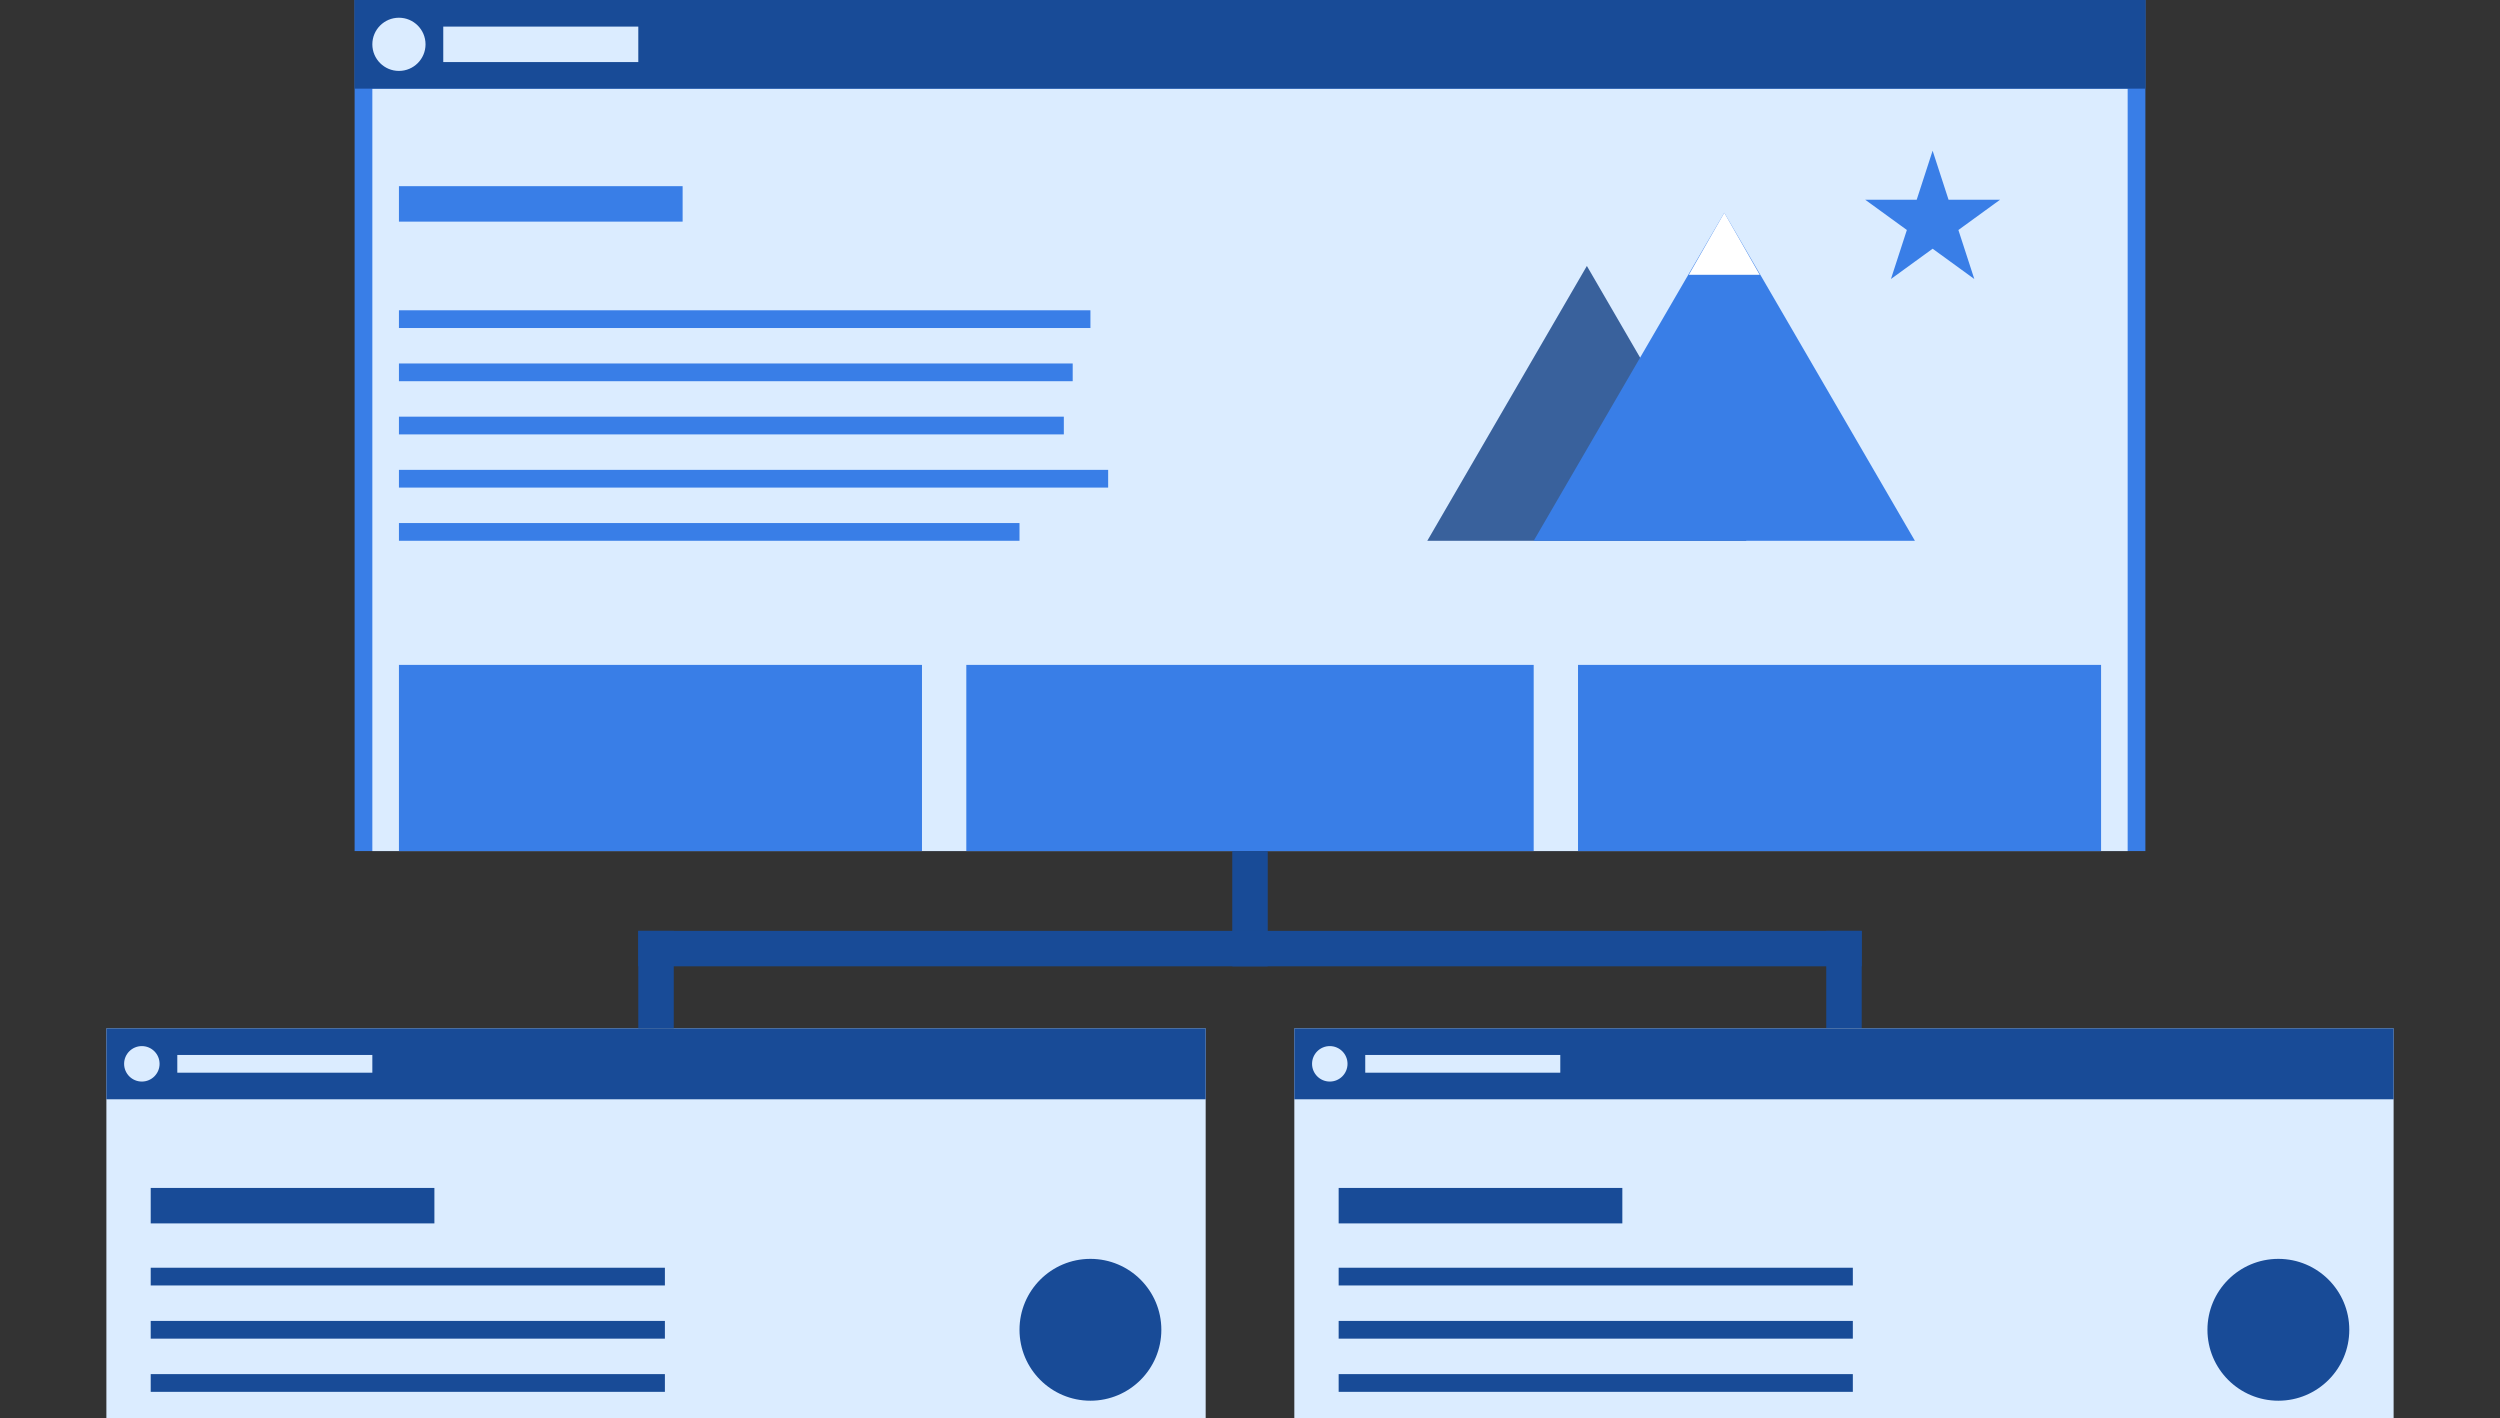 <svg width="282" height="160" viewBox="0 0 282 160" fill="none" xmlns="http://www.w3.org/2000/svg">
<rect x="0" y="0" width="282" height="160" fill="#333333" stroke="none"/>
<rect x="40" width="202" height="96" fill="#397EE7"/>
<rect x="42" y="10" width="198" height="86" fill="#DBECFF"/>
<path d="M218 17L219.796 22.528H225.608L220.906 25.944L222.702 31.472L218 28.056L213.298 31.472L215.094 25.944L210.392 22.528H216.204L218 17Z" fill="#397EE7"/>
<path d="M179 30L197 61H161L179 30Z" fill="#39619C"/>
<path d="M194.5 24L216 61H173L194.5 24Z" fill="#397EE7"/>
<path d="M194.5 24L198.5 31H190.5L194.5 24Z" fill="white"/>
<rect x="45" y="21" width="32" height="4" fill="#397EE7"/>
<rect x="45" y="35" width="78" height="2" fill="#397EE7"/>
<rect x="45" y="41" width="76" height="2" fill="#397EE7"/>
<rect x="45" y="47" width="75" height="2" fill="#397EE7"/>
<rect x="45" y="53" width="80" height="2" fill="#397EE7"/>
<rect x="45" y="59" width="70" height="2" fill="#397EE7"/>
<rect x="45" y="75" width="59" height="21" fill="#397EE7"/>
<rect x="109" y="75" width="64" height="21" fill="#397EE7"/>
<rect x="178" y="75" width="59" height="21" fill="#397EE7"/>
<rect x="12" y="116" width="124" height="44" fill="#DBECFF"/>
<rect x="139" y="96" width="4" height="13" fill="#184B97"/>
<rect x="72" y="105" width="4" height="11" fill="#184B97"/>
<rect x="206" y="105" width="4" height="11" fill="#184B97"/>
<rect x="72" y="105" width="138" height="4" fill="#184B97"/>
<rect x="12" y="116" width="124" height="8" fill="#184B97"/>
<rect x="40" width="202" height="10" fill="#184B97"/>
<circle cx="45" cy="5" r="3" fill="#DBECFF"/>
<rect x="50" y="3" width="22" height="4" fill="#DBECFF"/>
<circle cx="16" cy="120" r="2" fill="#DBECFF"/>
<rect x="20" y="119" width="22" height="2" fill="#DBECFF"/>
<rect x="17" y="134" width="32" height="4" fill="#184B97"/>
<rect x="17" y="143" width="58" height="2" fill="#184B97"/>
<rect x="17" y="149" width="58" height="2" fill="#184B97"/>
<rect x="17" y="155" width="58" height="2" fill="#184B97"/>
<circle cx="123" cy="150" r="8" fill="#184B97"/>
<rect x="146" y="116" width="124" height="44" fill="#DBECFF"/>
<rect x="146" y="116" width="124" height="8" fill="#184B97"/>
<circle cx="150" cy="120" r="2" fill="#DBECFF"/>
<rect x="154" y="119" width="22" height="2" fill="#DBECFF"/>
<rect x="151" y="134" width="32" height="4" fill="#184B97"/>
<rect x="151" y="143" width="58" height="2" fill="#184B97"/>
<rect x="151" y="149" width="58" height="2" fill="#184B97"/>
<rect x="151" y="155" width="58" height="2" fill="#184B97"/>
<circle cx="257" cy="150" r="8" fill="#184B97"/>
</svg>
